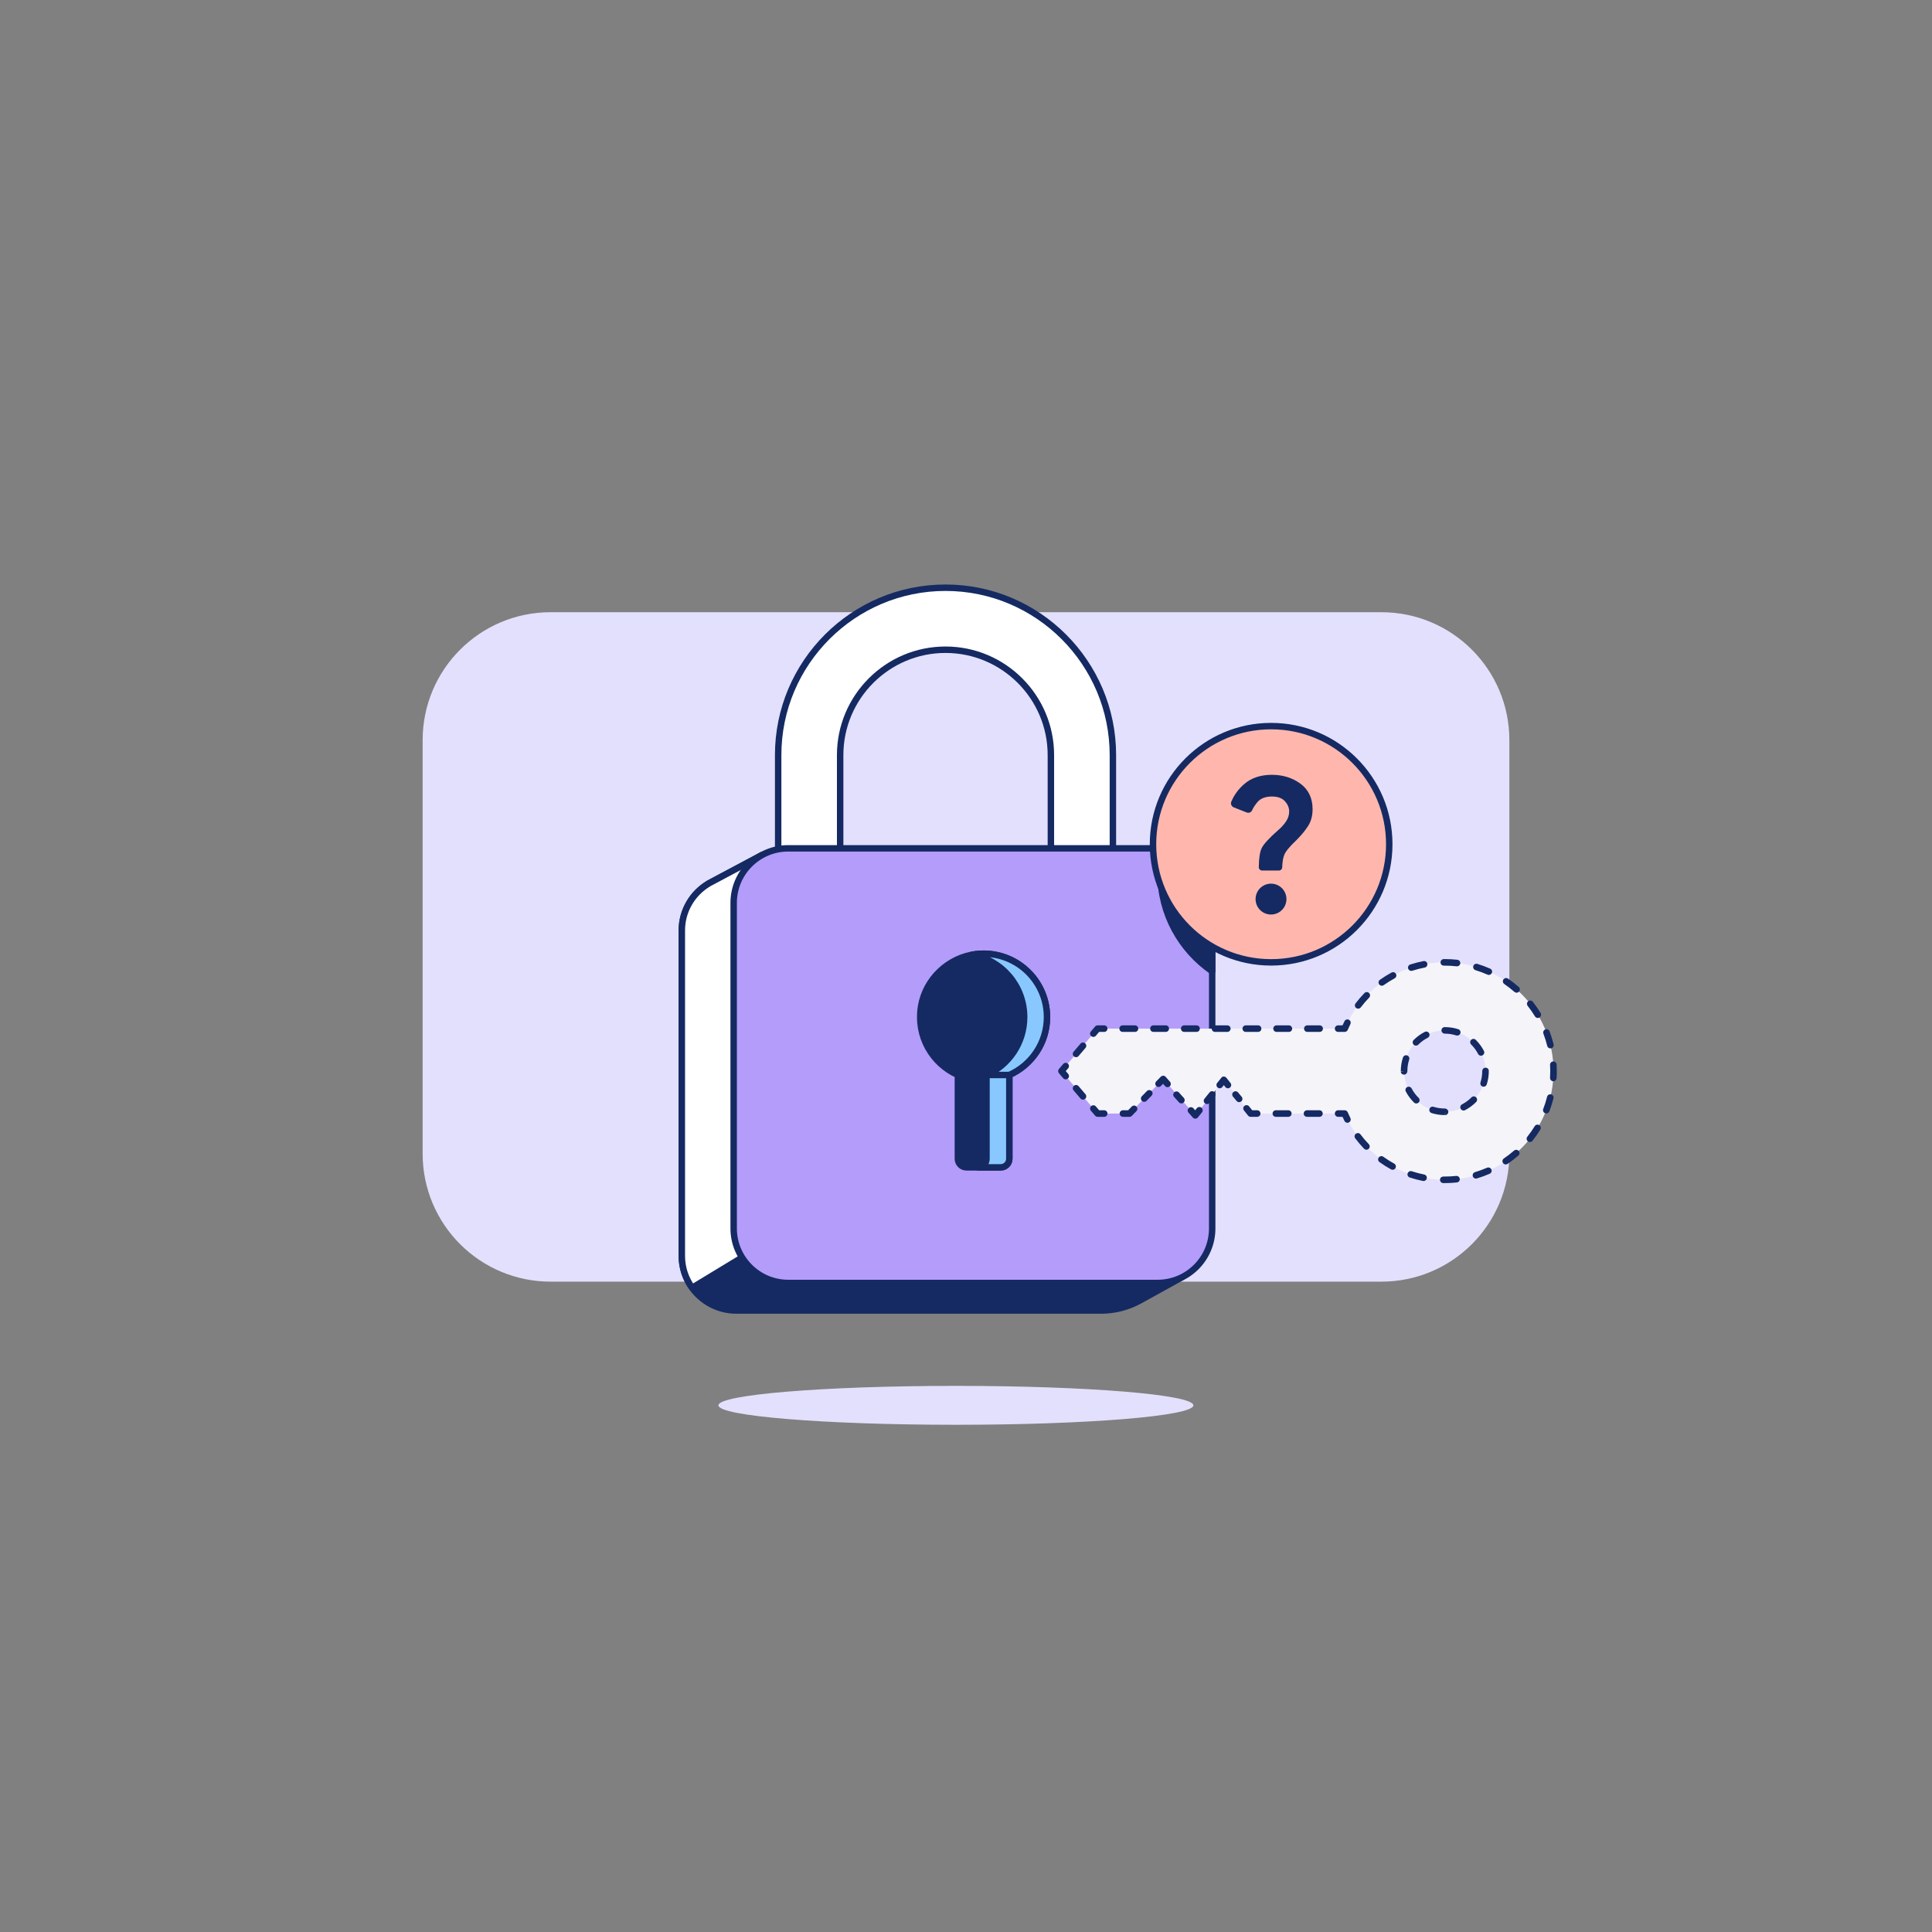 <svg enable-background="new 0 0 300 300" viewBox="0 0 300 300" xmlns="http://www.w3.org/2000/svg"><rect x="0" y="0" width="300" height="300" fill="#808080" stroke="none"/><path d="m214.506 199.013h-129.012c-10.972 0-19.867-8.895-19.867-19.867v-64.215c0-10.972 8.895-19.867 19.867-19.867h129.012c10.972 0 19.867 8.895 19.867 19.867v64.215c0 10.972-8.895 19.867-19.867 19.867z" fill="#e3e0fd"/><path d="m120.832 137.014v-19.763c0-14.332 11.659-25.991 25.989-25.991s25.989 11.659 25.989 25.991v19.298h-9.629v-19.298c0-9.022-7.339-16.362-16.361-16.362s-16.361 7.341-16.361 16.362v19.763z" fill="#fff" stroke="#152a62" stroke-linejoin="round" stroke-miterlimit="10"/><path d="m180.18 191.489v-47.013c0-4.678-3.792-8.471-8.471-8.471h-53.901l.483-3.215-7.692 4.099c-.165.082-.327.167-.486.259l-.137.073.002.009c-2.454 1.483-4.104 4.168-4.104 7.247v50.547c0 4.68 3.802 8.471 8.47 8.471h56.627c2.113 0 4.188-.534 6.037-1.557 2.721-1.505 6.434-3.559 6.436-3.56z" fill="#152a62" stroke="#152a62" stroke-linejoin="round" stroke-miterlimit="10"/><path d="m119.042 136.005h-1.234l.483-3.215-7.692 4.099c-.165.082-.327.167-.486.259l-.137.073.002.009c-2.454 1.483-4.104 4.168-4.104 7.247v50.547c0 1.847.598 3.549 1.602 4.941l10.547-6.397z" fill="#fff" stroke="#152a62" stroke-linejoin="round" stroke-miterlimit="10"/><path d="m188.229 140.2v50.547c0 4.68-3.79 8.471-8.47 8.471h-57.365c-4.668 0-8.47-3.79-8.47-8.471v-50.547c0-4.68 3.802-8.471 8.47-8.471h57.365c4.68 0 8.47 3.79 8.47 8.471z" fill="#b49cfb" stroke="#152a62" stroke-linejoin="round" stroke-miterlimit="10"/><path d="m180.457 132.623c-.155.963-.257 1.943-.257 2.95 0 6.331 3.181 11.915 8.028 15.255v-9.769c.001-4.445-3.419-8.08-7.771-8.436z" fill="#152a62" stroke="#152a62" stroke-linejoin="round" stroke-miterlimit="10"/><path d="m162.575 157.932c0-5.838-5.082-10.489-11.063-9.77-4.245.51-7.793 3.882-8.487 8.101-.774 4.708 1.798 8.92 5.712 10.661v13.007c0 .737.597 1.334 1.334 1.334h5.321c.737 0 1.334-.597 1.334-1.334v-13.007c3.444-1.533 5.849-4.978 5.849-8.992z" fill="#152a62" stroke="#152a62" stroke-linejoin="round" stroke-miterlimit="10"/><path d="m151.512 148.162c-.192.023-.381.058-.57.093 4.599.828 8.092 4.84 8.092 9.677 0 4.013-2.405 7.459-5.849 8.992v13.007c0 .737-.597 1.334-1.334 1.334h3.541c.737 0 1.334-.597 1.334-1.334v-13.007c3.444-1.533 5.849-4.979 5.849-8.992 0-5.837-5.082-10.488-11.063-9.77z" fill="#89c8ff" stroke="#152a62" stroke-linejoin="round" stroke-miterlimit="10"/><path d="m156.725 166.924h-3.541" fill="#89c8ff" stroke="#152a62" stroke-linejoin="round" stroke-miterlimit="10"/><ellipse cx="148.431" cy="218.219" fill="#e3e0fd" rx="36.879" ry="3.02"/><path d="m164.819 166.318 5.619 6.592h4.952l5.225-5.367 4.988 5.654 4.434-5.515 4.157 5.229h14.607c2.568 6.048 8.562 10.29 15.546 10.29 9.325 0 16.883-7.559 16.883-16.883s-7.559-16.883-16.883-16.883c-6.984 0-12.978 4.242-15.546 10.291h-38.365zm53.208 0c0-3.492 2.83-6.322 6.322-6.322s6.322 2.831 6.322 6.322c0 3.492-2.831 6.322-6.322 6.322-3.492 0-6.322-2.831-6.322-6.322z" fill="#f5f4f9"/><g fill="#152a62"><path d="m165.481 167.604c-.144 0-.287-.061-.388-.179l-.661-.776c-.162-.19-.162-.471 0-.661l.661-.776c.184-.214.506-.24.719-.058.214.183.24.505.058.719l-.379.445.379.445c.182.214.156.536-.058.719-.096.082-.214.122-.331.122z"/><path d="m168.165 170.754c-.144 0-.287-.061-.388-.179l-1.074-1.26c-.182-.214-.156-.536.058-.719.213-.181.535-.157.719.058l1.074 1.26c.182.214.156.536-.058.719-.096.081-.214.121-.331.121z"/><path d="m171.458 173.421h-1.02c-.149 0-.291-.066-.388-.179l-.662-.777c-.182-.214-.156-.536.058-.719.213-.182.535-.157.719.058l.509.598h.785c.282 0 .51.228.51.51s-.229.509-.511.509z"/><path d="m175.39 173.421h-1.02c-.282 0-.51-.228-.51-.51s.228-.51.51-.51h.805l.562-.577c.198-.201.521-.205.721-.01.202.197.206.52.01.721l-.712.731c-.097.099-.229.155-.366.155z"/><path d="m177.671 171.092c-.128 0-.257-.048-.356-.144-.202-.197-.206-.52-.01-.721l.789-.81c.199-.202.522-.206.721-.01.202.197.206.52.01.721l-.789.81c-.1.102-.233.154-.365.154z"/><path d="m181.291 168.818c-.141 0-.282-.059-.382-.172l-.311-.353-.328.337c-.197.203-.52.207-.721.01-.202-.197-.206-.52-.01-.721l.712-.731c.1-.102.208-.133.378-.154.141.004.276.066.369.172l.674.765c.186.212.166.534-.045.72-.096.085-.217.127-.336.127z"/><path d="m185.604 173.706c-.146 0-.286-.063-.382-.172l-.674-.765c-.186-.212-.166-.534.045-.72.213-.187.535-.164.72.045l.274.311.26-.323c.177-.22.497-.254.717-.078.219.176.254.498.078.717l-.639.795c-.095.118-.235.186-.385.19-.006 0-.01 0-.014 0z"/><path d="m183.425 171.337c.128.005.259-.037.361-.13.21-.189.227-.511.04-.72l-.755-.842c-.191-.21-.513-.227-.72-.04-.21.189-.227.511-.04.72l.755.842c.097.108.227.165.359.17z"/><path d="m187.426 171.44c-.113 0-.225-.037-.32-.113-.219-.177-.254-.498-.078-.717l.79-.981c.177-.22.497-.253.717-.078.219.177.254.498.078.717l-.79.981c-.1.126-.248.191-.397.191z"/><path d="m190.673 168.99c-.149 0-.299-.066-.399-.193l-.238-.299-.239.298c-.176.221-.498.253-.717.078-.219-.176-.254-.498-.078-.717l.639-.795c.097-.12.215-.229.399-.19.154 0 .301.072.397.193l.634.799c.175.22.138.541-.083.716-.092.074-.204.11-.315.11z"/><path d="m192.414 171.143c-.149 0-.299-.066-.399-.192l-.566-.673c-.175-.221-.138-.542.082-.717.222-.174.542-.138.717.082l.566.673c.175.221.138.542-.082.717-.095.074-.206.11-.318.11z"/><path d="m195.215 173.421h-1.02c-.155 0-.303-.071-.399-.193l-.634-.799c-.175-.22-.138-.541.083-.716.22-.174.541-.139.716.083l.481.605h.774c.282 0 .51.228.51.51s-.229.51-.511.51z"/><path d="m204.882 173.421h-1.933c-.282 0-.51-.228-.51-.51s.228-.51.51-.51h1.933c.282 0 .51.228.51.51s-.228.51-.51.51zm-4.834 0h-1.933c-.282 0-.51-.228-.51-.51s.228-.51.51-.51h1.933c.282 0 .51.228.51.51s-.228.51-.51.51z"/><path d="m209.228 174.343c-.186 0-.366-.103-.456-.281-.106-.211-.206-.425-.303-.641h-.686c-.282 0-.51-.228-.51-.51s.228-.51.51-.51h1.02c.204 0 .389.122.469.311.128.302.265.601.412.892.125.252.024.559-.227.685-.073.037-.151.054-.229.054z"/><path d="m224.349 183.711-.241-.001c-.282-.004-.508-.235-.504-.516.003-.282.201-.479.516-.504l.222.001c.595 0 1.187-.032 1.77-.094.258-.032.531.172.561.453.03.28-.172.531-.453.561-.618.066-1.248.1-1.871.1zm-3.297-.323c-.033 0-.067-.003-.1-.01-.688-.135-1.376-.317-2.048-.538-.267-.088-.412-.376-.324-.644.088-.267.373-.414.644-.324.629.208 1.278.378 1.924.506.276.054.456.323.401.599-.046.243-.259.411-.497.411zm8.131-.379c-.22 0-.422-.143-.489-.364-.08-.27.074-.554.344-.634.632-.188 1.262-.419 1.87-.685.258-.11.559.004.671.263.113.258-.005.559-.263.671-.646.283-1.315.528-1.988.729-.048.013-.097.02-.145.02zm-12.941-1.369c-.083 0-.167-.02-.244-.063-.613-.335-1.216-.714-1.792-1.128-.229-.165-.281-.484-.117-.712.165-.229.485-.281.712-.117.542.39 1.108.748 1.684 1.063.248.134.339.444.203.691-.091.17-.266.266-.446.266zm17.567-.826c-.163 0-.324-.079-.422-.224-.157-.233-.097-.55.136-.708.552-.373 1.083-.783 1.578-1.216.211-.184.535-.164.72.049.185.212.163.535-.049.72-.528.46-1.092.894-1.678 1.292-.087.058-.187.087-.285.087zm-21.631-2.287c-.133 0-.268-.053-.367-.156-.488-.507-.949-1.05-1.371-1.611-.169-.226-.124-.545.101-.714.226-.17.546-.122.714.101.398.53.833 1.041 1.292 1.518.195.203.189.526-.014.721-.1.095-.228.141-.355.141zm25.386-1.192c-.112 0-.224-.036-.318-.112-.22-.175-.257-.496-.081-.716.413-.519.798-1.068 1.143-1.63.146-.241.46-.317.701-.167.24.146.315.461.167.701-.366.598-.775 1.18-1.215 1.732-.099.127-.248.192-.397.192zm2.544-4.438c-.061 0-.123-.011-.183-.034-.263-.102-.393-.396-.293-.659.238-.616.44-1.256.601-1.898.068-.274.341-.437.618-.371.274.069.439.346.371.618-.171.683-.385 1.362-.638 2.018-.079.201-.272.326-.476.326zm1.091-5.001c-.01 0-.021 0-.032-.001-.281-.017-.495-.259-.477-.541.021-.343.032-.689.032-1.037 0-.321-.01-.639-.028-.955-.017-.282.198-.523.479-.539.269-.038.522.197.539.479.02.336.03.674.03 1.015 0 .369-.011.736-.034 1.1-.017.271-.241.479-.509.479zm-.451-5.098c-.23 0-.438-.155-.495-.388-.158-.646-.358-1.287-.593-1.903-.1-.263.033-.558.296-.658.261-.097.558.033.658.296.249.656.461 1.336.628 2.023.068.274-.101.55-.373.616-.04.009-.081.014-.121.014zm-1.962-4.728c-.171 0-.34-.088-.436-.245-.345-.569-.727-1.118-1.136-1.636-.174-.22-.136-.541.085-.716.22-.172.541-.137.716.085.434.55.841 1.134 1.208 1.738.145.241.07.555-.171.701-.084.049-.175.073-.266.073zm-27.89-1.442c-.108 0-.216-.034-.308-.104-.225-.17-.269-.49-.099-.714.423-.56.887-1.099 1.379-1.605.196-.201.519-.206.721-.01s.206.519.01.721c-.462.476-.899.984-1.298 1.51-.099.132-.251.202-.405.202zm24.6-2.481c-.12 0-.24-.042-.337-.127-.497-.437-1.026-.847-1.572-1.221-.233-.159-.292-.477-.133-.709.161-.232.48-.29.709-.133.58.397 1.141.834 1.669 1.299.212.185.232.508.046.719-.101.113-.241.172-.382.172zm-20.925-1.083c-.159 0-.316-.075-.415-.214-.163-.229-.11-.548.12-.711.575-.409 1.179-.786 1.796-1.12.248-.133.556-.043.691.205.134.248.043.557-.205.691-.581.315-1.149.669-1.69 1.055-.091.063-.194.094-.297.094zm16.615-1.678c-.07 0-.139-.014-.206-.044-.608-.27-1.237-.503-1.867-.694-.269-.082-.421-.366-.34-.636.082-.269.366-.419.636-.34.669.203 1.336.451 1.983.738.258.114.374.415.26.672-.084.191-.27.304-.466.304zm-12.042-.625c-.215 0-.415-.137-.485-.353-.087-.268.06-.556.328-.642.669-.216 1.358-.393 2.05-.527.281-.054.545.127.598.404s-.128.544-.404.598c-.65.124-1.3.292-1.928.495-.054.017-.107.025-.159.025zm7.105-.711c-.019 0-.039-.001-.058-.003-.607-.068-1.228-.103-1.842-.103l-.142.001c-.325-.011-.514-.219-.52-.5-.005-.282.218-.514.5-.52l.162-.001c.652 0 1.311.037 1.956.109.28.032.481.284.45.564-.029.261-.25.453-.506.453z"/><path d="m208.803 160.235h-1.02c-.282 0-.51-.228-.51-.51s.228-.51.51-.51h.686c.097-.216.197-.43.303-.641.126-.253.433-.353.685-.227.251.126.353.433.227.685-.147.292-.284.591-.412.892-.08.188-.265.311-.469.311z"/><path d="m204.915 160.235h-1.912c-.282 0-.51-.228-.51-.51s.228-.51.51-.51h1.912c.282 0 .51.228.51.51s-.228.51-.51.51zm-4.779 0h-1.912c-.282 0-.51-.228-.51-.51s.228-.51.51-.51h1.912c.282 0 .51.228.51.51s-.228.51-.51.51zm-4.781 0h-1.911c-.282 0-.51-.228-.51-.51s.228-.51.51-.51h1.911c.282 0 .51.228.51.51s-.228.51-.51.51zm-4.779 0h-1.912c-.282 0-.51-.228-.51-.51s.228-.51.51-.51h1.912c.282 0 .51.228.51.51s-.228.51-.51.51zm-4.779 0h-1.912c-.282 0-.51-.228-.51-.51s.228-.51.51-.51h1.912c.282 0 .51.228.51.51s-.228.51-.51.51zm-4.78 0h-1.912c-.282 0-.51-.228-.51-.51s.228-.51.51-.51h1.912c.282 0 .51.228.51.51s-.228.51-.51.51zm-4.78 0h-1.912c-.282 0-.51-.228-.51-.51s.228-.51.51-.51h1.912c.282 0 .51.228.51.51s-.228.51-.51.51z"/><path d="m169.776 161.012c-.118 0-.235-.04-.331-.121-.214-.183-.24-.505-.058-.719l.662-.777c.098-.114.239-.179.388-.179h1.02c.282 0 .51.228.51.51s-.228.51-.51.51h-.785l-.509.598c-.1.117-.242.178-.387.178z"/><path d="m167.092 164.161c-.118 0-.235-.04-.331-.122-.214-.183-.24-.505-.058-.719l1.074-1.26c.184-.215.506-.24.719-.058.214.183.24.505.058.719l-1.074 1.26c-.101.119-.243.18-.388.18z"/><path d="m224.369 173.149c-.722 0-1.409-.105-2.069-.311-.269-.085-.418-.37-.335-.639.084-.268.365-.421.639-.335.563.176 1.15.266 1.745.266.282 0 .539.228.539.51 0 .281-.2.509-.482.509v-.51l-.03.51c-.003 0-.005 0-.007 0zm2.896-.708c-.183 0-.362-.1-.452-.274-.13-.25-.034-.558.216-.688.542-.283 1.033-.645 1.46-1.08.198-.202.523-.202.721-.006.201.198.203.521.006.721-.503.51-1.08.937-1.715 1.269-.076.039-.157.058-.236.058zm-7.34-1.097c-.128 0-.258-.049-.357-.145-.514-.503-.943-1.08-1.275-1.712-.13-.25-.034-.558.215-.689.25-.128.558-.034.689.215.282.539.646 1.029 1.084 1.457.201.197.205.52.008.721-.099.102-.232.153-.364.153zm10.451-2.601c-.051 0-.104-.008-.154-.024-.269-.086-.417-.372-.332-.64.18-.568.272-1.16.272-1.761 0-.282.228-.529.509-.529.282 0 .51.21.51.492h-.51l.51.009c.001.734-.107 1.43-.319 2.097-.069.217-.27.356-.486.356zm-12.349-1.877c-.281 0-.509-.191-.509-.473h.51l-.511-.055c0-.74.112-1.449.332-2.128.087-.267.373-.414.642-.328.268.087.414.374.328.642-.187.577-.282 1.18-.282 1.794 0 .282-.228.548-.51.548zm11.943-2.937c-.184 0-.361-.1-.452-.275-.283-.543-.644-1.036-1.077-1.464-.2-.199-.202-.522-.004-.721.199-.199.522-.203.721-.004.508.504.933 1.082 1.264 1.719.13.25.033.558-.217.687-.074.04-.155.058-.235.058zm-10.098-1.566c-.13 0-.26-.05-.36-.148-.2-.199-.2-.522-.002-.721.506-.509 1.086-.932 1.723-1.259.251-.128.559-.031.686.22.129.251.03.558-.22.686-.542.279-1.036.639-1.466 1.072-.099.1-.23.15-.361.15zm6.41-1.557c-.052 0-.104-.008-.155-.024-.573-.184-1.171-.277-1.778-.277-.282 0-.518-.227-.519-.509 0-.282.219-.509.501-.51v.004c.763 0 1.449.11 2.106.32.268.087.416.373.331.641-.07.217-.27.355-.486.355z"/></g><circle cx="197.381" cy="131.092" fill="#ffb7ad" r="18.343" stroke="#152a62" stroke-linejoin="round" stroke-miterlimit="10"/><path d="m195.98 135.175c-.138 0-.268-.055-.366-.154-.099-.1-.152-.233-.15-.373.022-1.421.172-2.394.461-2.971.311-.62 1.111-1.497 2.444-2.679.523-.436.963-.912 1.309-1.416.335-.488.504-1.018.504-1.575 0-.578-.224-1.115-.668-1.6-.439-.481-1.116-.724-2.013-.724-1.011 0-1.769.294-2.253.874-.371.445-.649.873-.824 1.271-.101.232-.332.381-.588.381-.083 0-.164-.016-.242-.046l-2.013-.793c-.171-.067-.311-.203-.383-.372-.07-.164-.071-.345-.004-.507.443-1.068 1.141-2.011 2.076-2.801 1.081-.914 2.504-1.377 4.23-1.377 1.693 0 3.179.461 4.421 1.37 1.258.919 1.896 2.255 1.896 3.968 0 1.009-.234 1.886-.696 2.607-.449.707-1.071 1.459-1.848 2.235-1.019.96-1.643 1.718-1.856 2.258-.188.477-.294 1.122-.316 1.919-.007.283-.233.506-.512.506h-2.609z" fill="#152a62"/><circle cx="197.362" cy="139.611" fill="#152a62" r="2.397"/></svg>